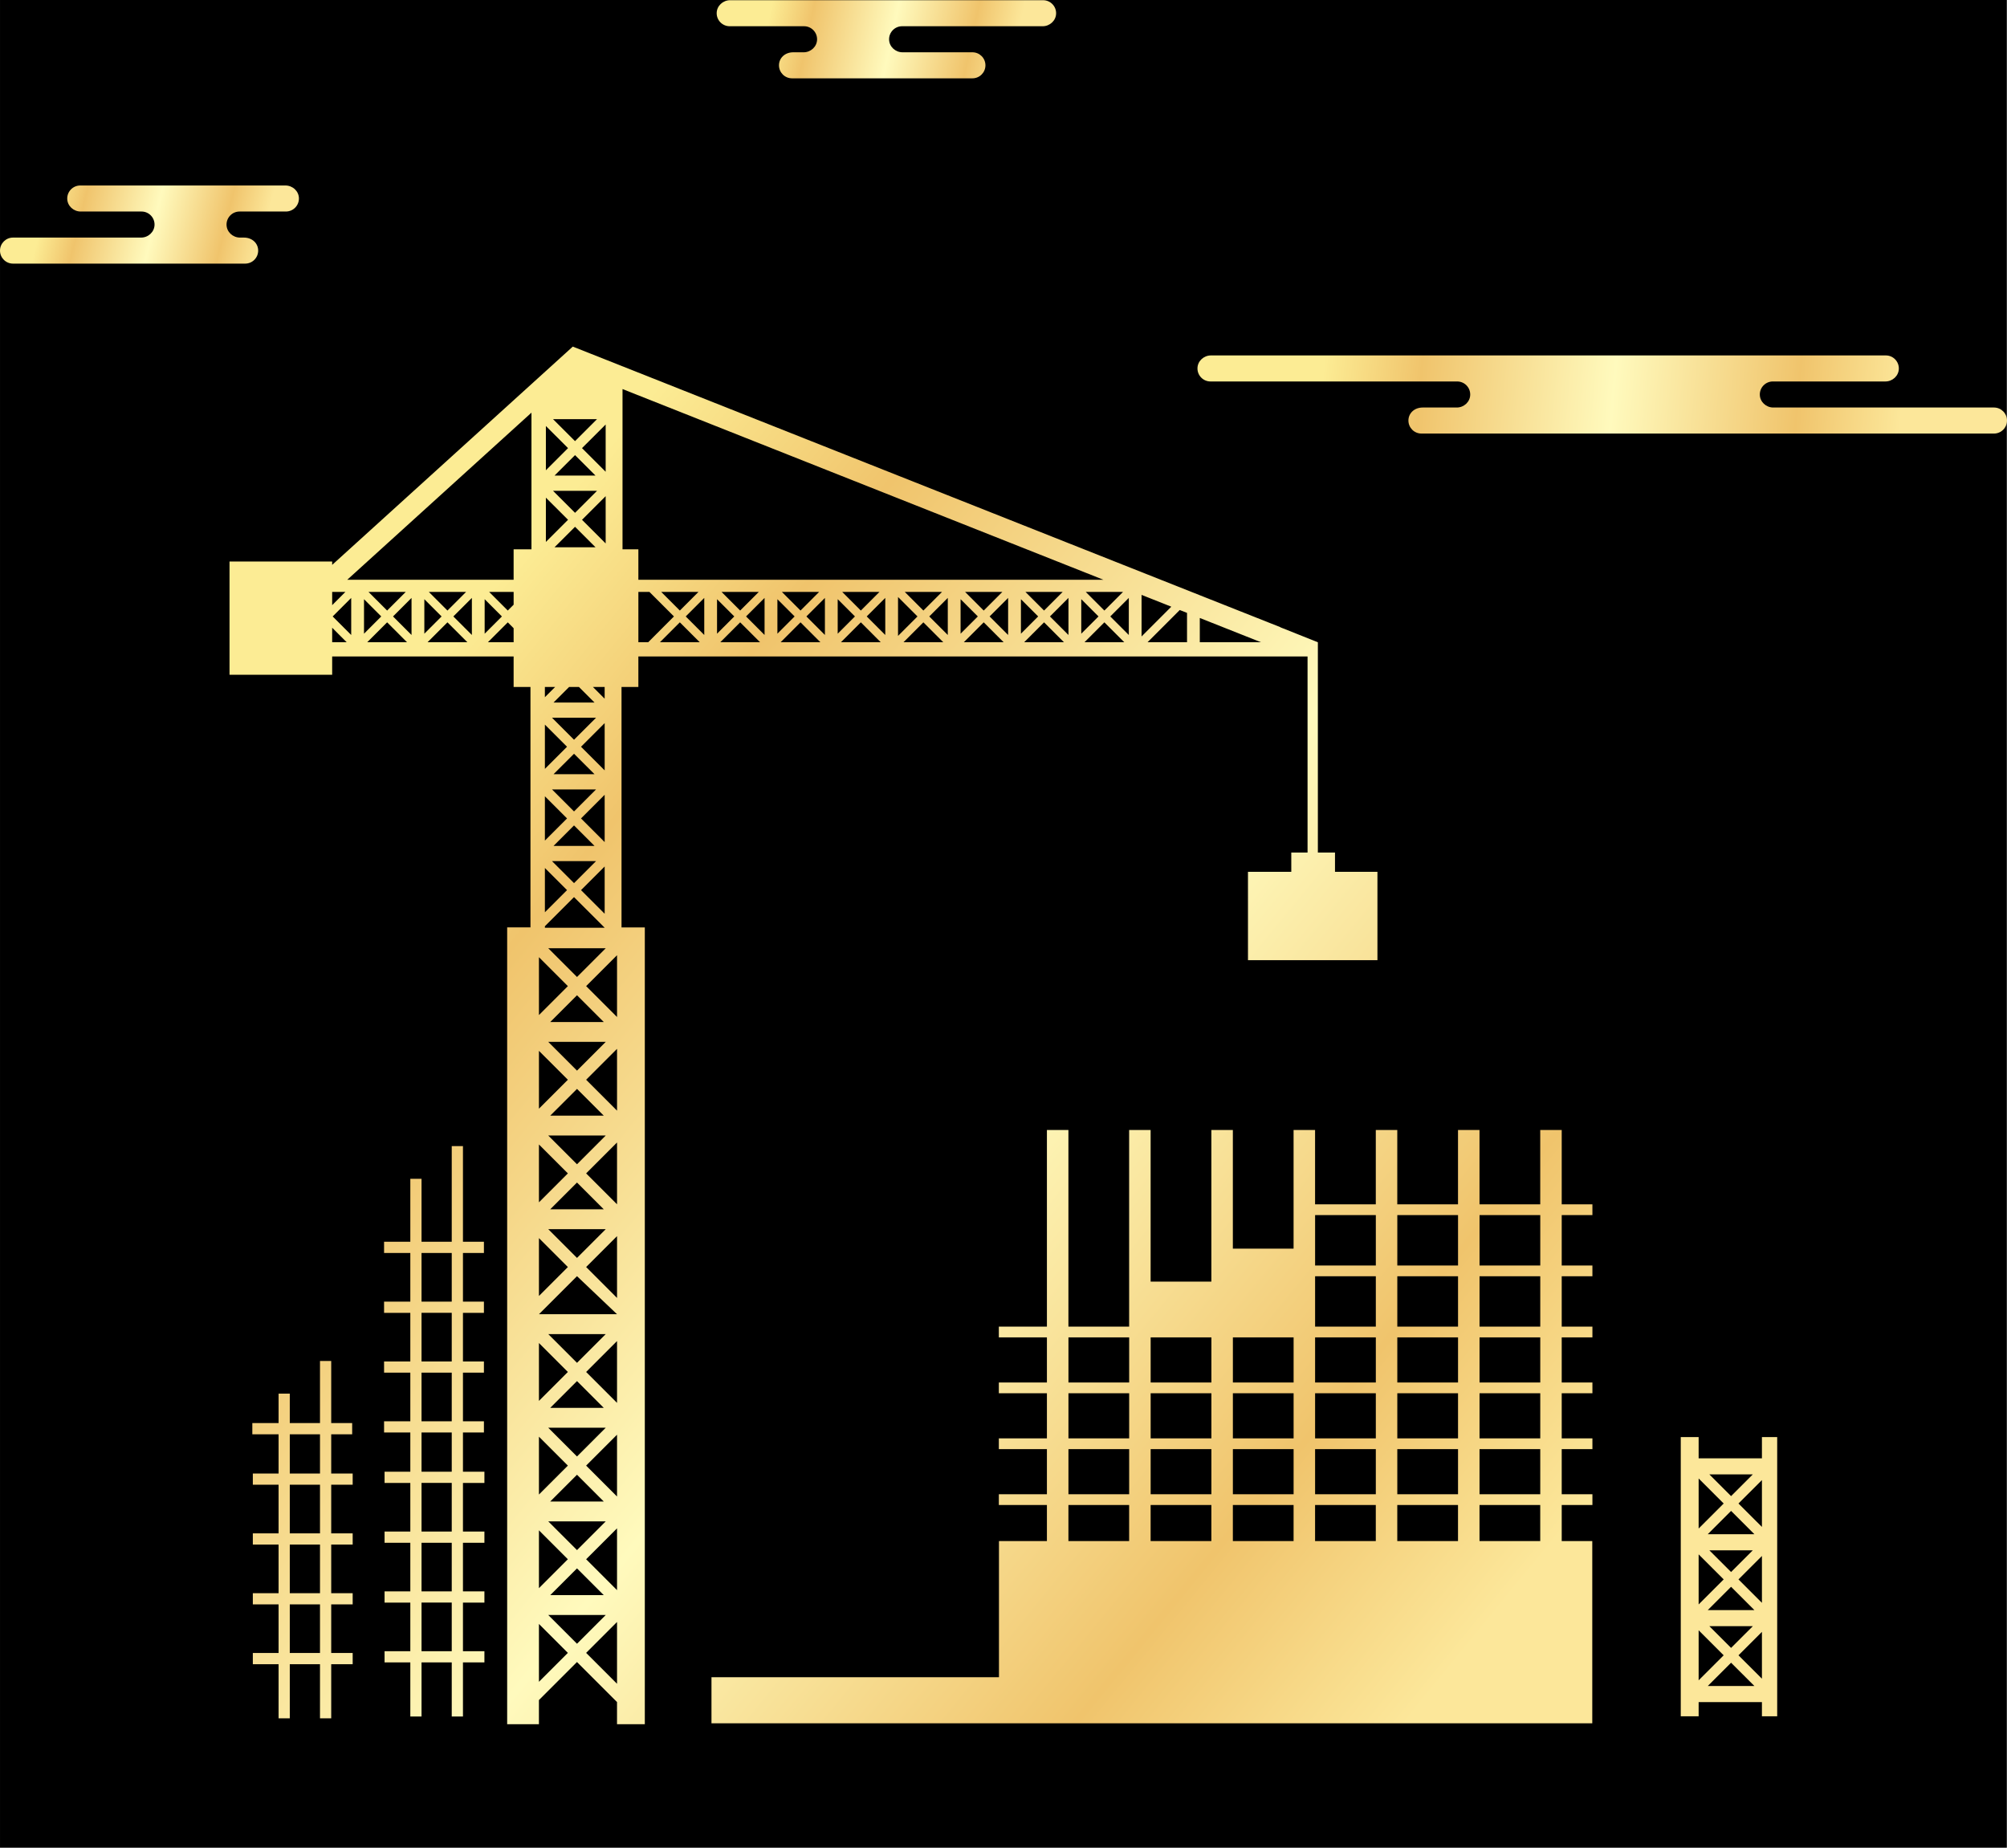 <?xml version="1.0" encoding="UTF-8"?>
<!DOCTYPE svg PUBLIC "-//W3C//DTD SVG 1.1//EN" "http://www.w3.org/Graphics/SVG/1.1/DTD/svg11.dtd">
<!-- Creator: CorelDRAW 2018 (64-Bit) -->
<svg xmlns="http://www.w3.org/2000/svg" xml:space="preserve" width="30.061mm" height="27.675mm" version="1.1" style="shape-rendering:geometricPrecision; text-rendering:geometricPrecision; image-rendering:optimizeQuality; fill-rule:evenodd; clip-rule:evenodd"
viewBox="0 0 4756.48 4378.85"
 xmlns:xlink="http://www.w3.org/1999/xlink">
 <rect x="0" y="0" width="4756.48" height="4378.85" fill="#808080" stroke="none"/>
 <defs>
  <style type="text/css">
   <![CDATA[
    .fil0 {fill:none}
    .fil1 {fill:url(#id0)}
    .fil3 {fill:url(#id1)}
    .fil2 {fill:url(#id2)}
    .fil4 {fill:url(#id3)}
   ]]>
  </style>
  <linearGradient id="id0" gradientUnits="userSpaceOnUse" x1="1823.32" y1="36.61" x2="2397.38" y2="157.86">
   <stop offset="0" style="stop-opacity:1; stop-color:#FCEC94"/>
   <stop offset="0.169" style="stop-opacity:1; stop-color:#F0C46C"/>
   <stop offset="0.502" style="stop-opacity:1; stop-color:#FFFABD"/>
   <stop offset="0.82" style="stop-opacity:1; stop-color:#F0C46C"/>
   <stop offset="1" style="stop-opacity:1; stop-color:#FCE79A"/>
  </linearGradient>
  <linearGradient id="id1" gradientUnits="userSpaceOnUse" xlink:href="#id0" x1="3135.59" y1="878.51" x2="4504.81" y2="999.76">
  </linearGradient>
  <linearGradient id="id2" gradientUnits="userSpaceOnUse" xlink:href="#id0" x1="109.92" y1="475.75" x2="615.48" y2="596.98">
  </linearGradient>
  <linearGradient id="id3" gradientUnits="userSpaceOnUse" xlink:href="#id0" x1="1113" y1="1459.58" x2="3730.66" y2="3597.1">
  </linearGradient>
 </defs>
 <g id="Слой_x0020_1">
  <rect class="" x="0.02" y="-0.01" width="4755.72" height="4378.85"/>
  <path class="fil1" d="M2472.05 0.41l-741.57 0c-17.04,0 -31.71,13.34 -31.98,30.38 -0.27,17.26 13.65,31.34 30.87,31.34l176.22 0c17.23,0.02 31.17,14.15 30.85,31.46 -0.32,16.99 -14.87,30.28 -31.87,30.28l-24.54 0c-20.06,0 -33.88,13.81 -33.88,30.85 0,17.06 13.81,30.87 30.87,30.87l427.56 0c17.04,0 30.85,-13.81 30.85,-30.87 0,-17.04 -13.81,-30.85 -30.85,-30.85l-165.61 0c-16.99,0 -31.57,-13.29 -31.88,-30.28 -0.32,-17.31 13.61,-31.44 30.85,-31.46l333.1 0c16.99,0 31.57,-13.29 31.88,-30.28 0.32,-17.31 -13.62,-31.44 -30.87,-31.44z"/>
  <path class="fil2" d="M190.2 439.55l486.26 0c17.04,0 31.71,13.32 31.98,30.36 0.27,17.28 -13.65,31.36 -30.87,31.36l-109.82 0c-17.25,0 -31.17,14.15 -30.85,31.46 0.3,16.98 14.86,30.28 31.85,30.28l9.22 0c20.06,0 33.88,13.81 33.88,30.85 0,17.06 -13.81,30.87 -30.85,30.87l-550.12 0c-17.04,0 -30.87,-13.81 -30.87,-30.87 0,-17.04 13.83,-30.85 30.87,-30.85l303.48 0c17.01,0 31.58,-13.31 31.9,-30.28 0.32,-17.31 -13.62,-31.46 -30.85,-31.46l-144.16 0c-17.01,0 -31.58,-13.29 -31.9,-30.28 -0.32,-17.31 13.62,-31.44 30.87,-31.44z"/>
  <path class="fil3" d="M4469.3 842.31l-1599.4 0c-17.04,0 -31.69,13.34 -31.96,30.38 -0.27,17.26 13.64,31.34 30.85,31.34l584.7 0c17.23,0.02 31.17,14.15 30.84,31.46 -0.3,16.99 -14.86,30.28 -31.85,30.28l-80.71 0c-20.06,0 -33.88,13.81 -33.88,30.85 0,17.06 13.81,30.87 30.85,30.87l1356.86 0c17.06,0 30.87,-13.81 30.87,-30.87 0,-17.04 -13.81,-30.85 -30.87,-30.85l-523.03 0c-16.99,0 -31.57,-13.29 -31.88,-30.28 -0.32,-17.31 13.62,-31.44 30.85,-31.46l266.72 0c16.99,0 31.57,-13.29 31.88,-30.28 0.32,-17.31 -13.62,-31.44 -30.85,-31.44z"/>
  <path class="fil4" d="M1462.21 4033.73l-94.78 -94.79 -90.2 90.19 0 57.15 -75.27 0 0 -948.07 0 -65.09 0 -875.24 55.22 0 0 -157.09 0 -36.04 0 -133.83 0 -36.09 0 -133.8 0 -36.01 0 -36.99 -39.92 0 0 -72.31 -430.04 0 0 43.4 -243.26 0 0 -268.44 243.26 0 0 8.01 570.26 -517.32 1677 664.99 -0.09 0.28 88.89 35.43 0 8.4 0 25.25 0 464.71 40.6 0 0 45.68 100.58 0 0 209.41 -306.8 0 -0.02 -209.41 102.64 0 0 -45.68 38.56 0 0 -464.71 -972.45 0 -46.93 0 -566.57 0 0 72.31 -39.9 0 0 569.85 55.2 0 0 875.24 0 65.09 0 948.07 -65.88 0 0 -52.63 -0.09 0.08zm905.3 -58.8l-681.35 0 0 109.25 681.35 0 1406.1 0 0 -431.83 -72.42 0 0 -85.5 72.75 0 0 -25.49 -72.75 0 0 -106.98 72.75 0 0 -25.46 -72.75 0 0 -106.98 72.75 0 0 -25.47 -72.75 0 0 -106.94 72.75 0 0 -25.51 -72.75 0 0 -119.38 72.74 0 0 -25.49 -72.74 0 0 -119.38 72.74 0 0 -25.49 -72.74 0 0 -176.22 -50.92 0 0 176.22 -143.92 0 0 -176.22 -50.95 0 0 176.22 -143.92 0 0 -176.22 -50.92 0 0 176.22 -143.92 0 0 -176.22 -50.93 0 0 281.23 -143.91 0 0 -281.23 -50.93 0 0 359.31 -143.95 0 0 -359.31 -50.92 0 0 465.96 -143.91 0 0 -465.96 -50.96 0 0 465.96 -113.92 0 0 25.51 113.92 0 0 106.94 -113.92 0 0 25.47 113.92 0 0 106.98 -113.92 0 0 25.46 113.92 0 0 106.98 -113.92 0 0 25.49 113.92 0 0 85.5 -113.62 0 0 322.57zm-1680.73 -672.09l0 69.81 71.6 0 0 -147.23 26.58 0 0 147.23 49.68 0 0 26.57 -49.68 0 0 92.96 50.87 0 0 26.57 -50.87 0 0 115.25 50.87 0 0 26.58 -50.87 0 0 115.24 50.87 0 0 26.55 -50.87 0 0 115.2 50.87 0 0 26.57 -50.87 0 0 128.24 -26.58 0 0 -128.24 -71.6 0 0 128.24 -26.55 0 0 -128.24 -61.03 0 0 -26.57 61.03 0 0 -115.2 -61.03 0 0 -26.55 61.03 0 0 -115.24 -61.03 0 0 -26.58 61.03 0 0 -115.25 -61.03 0 0 -26.57 61.03 0 0 -92.96 -62.23 0 0 -26.57 62.23 0 0 -69.81 26.55 0zm0 96.37l0 92.96 71.6 0 0 -92.96 -71.6 0zm0 119.52l0 115.25 71.6 0 0 -115.25 -71.6 0zm0 141.83l0 115.24 71.6 0 0 -115.24 -71.6 0zm0 141.79l0 115.2 71.6 0 0 -115.2 -71.6 0zm312.23 -1008.62l0 149.21 71.6 0 0 -226.66 26.58 0 0 226.66 49.68 0 0 26.6 -49.68 0 0 115.25 49.68 0 0 26.6 -49.68 0 0 115.2 49.68 0 0 26.55 -49.68 0 0 115.24 49.68 0 0 26.6 -49.68 0 0 92.93 50.85 0 0 26.6 -50.85 0 0 115.24 50.85 0 0 26.58 -50.85 0 0 115.24 50.85 0 0 26.55 -50.85 0 0 115.19 50.85 0 0 26.6 -50.85 0 0 128.23 -26.58 0 0 -128.23 -71.6 0 0 128.23 -26.57 0 0 -128.23 -61.03 0 0 -26.6 61.03 0 0 -115.19 -61.03 0 0 -26.55 61.03 0 0 -115.24 -61.03 0 0 -26.58 61.03 0 0 -115.24 -61.03 0 0 -26.6 61.03 0 0 -92.93 -62.21 0 0 -26.6 62.21 0 0 -115.24 -62.21 0 0 -26.55 62.21 0 0 -115.2 -62.21 0 0 -26.6 62.21 0 0 -115.25 -62.21 0 0 -26.6 62.21 0 0 -149.21 26.57 0zm0 175.8l0 115.25 71.6 0 0 -115.25 -71.6 0zm0 141.85l0 115.2 71.6 0 0 -115.2 -71.6 0zm0 141.75l0 115.24 71.6 0 0 -115.24 -71.6 0zm0 141.83l0 92.93 71.6 0 0 -92.93 -71.6 0zm0 119.52l0 115.24 71.6 0 0 -115.24 -71.6 0zm0 141.82l0 115.24 71.6 0 0 -115.24 -71.6 0zm0 141.79l0 115.19 71.6 0 0 -115.19 -71.6 0zm1533.09 -145.74l143.91 0 0 -85.5 -143.91 0 0 85.5zm194.82 0l143.95 0 0 -85.5 -143.95 0 0 85.5zm194.89 0l143.91 0 0 -85.5 -143.91 0 0 85.5zm194.84 0l143.92 0 0 -85.5 -143.92 0 0 85.5zm194.84 0l143.92 0 0 -85.5 -143.92 0 0 85.5zm194.87 0l143.92 0 0 -85.5 -143.92 0 0 85.5zm-2683.45 -2278.28l9.38 0 30.35 0 112.62 0 30.36 0 112.64 0 30.3 0 68.7 0 0 -72.28 42.28 0 0 -4.78 0 -133.83 0 -36.09 0 -133.78 0 -15.35 -436.64 396.1zm652.43 -452.02l0 43.27 0 27.99 0 308.48 37.56 0 0 72.28 156.14 0 30.28 0 112.64 0 30.43 0 112.59 0 30.3 0 94.19 0 18.54 0 28.39 0 1.87 0 117.91 0 30.32 0 112.66 0 30.35 0 112.66 0 30.32 0 52.77 0 -1139.9 -452.02zm1230.11 487.79l0 98.53 70.47 -70.57 -70.47 -27.96zm90.46 35.87l-76.23 76.34 93.51 0 0 -69.51 -17.28 -6.84zm47.56 18.86l0 57.48 144.93 0 -144.93 -57.48zm-2056.23 -61.72l0 31.33 31.31 -31.33 -31.31 0zm0 84.84l0 34.37 34.35 0 -34.35 -34.37zm645.75 140.33l-27.88 0 27.88 27.88 0 -27.88zm-61.03 0l-23.13 0 -37.02 36.99 97.18 0 -37.02 -36.99zm-56.3 0l-24.32 0 0 24.3 24.32 -24.3zm-98.38 -105.96l0 -33.27 -13.86 -13.86 -47.12 47.14 60.98 0zm0 -88.97l0 -30.24 -57.96 0 44.1 44.1 13.86 -13.86zm295.63 -30.24l0 119.21 23.24 0 61.07 -61.12 -58.04 -58.08 -26.28 0zm2512.77 2053.3l150 0 0 -50.3 36.17 0 0 50.3 0 38.15 0 141.72 0 38.2 0 141.67 0 38.15 0 141.8 0 38.1 0 33.69 -36.17 0 0 -33.69 -150 0 0 33.69 -42.36 0 0 -661.78 42.36 0 0 50.3zm128.34 38.15l-102.89 0 51.45 51.44 51.44 -51.44zm-106.68 141.72l110.47 0 -55.24 -55.22 -55.24 55.22zm106.69 38.2l-102.93 0 51.47 51.42 51.45 -51.42zm-106.69 141.67l110.47 0 -55.24 -55.22 -55.24 55.22zm106.72 38.15l-102.97 0 51.49 51.45 51.49 -51.45zm-106.79 141.8l110.6 0 -55.3 -55.25 -55.3 55.25zm-21.6 -491.91l0 118.67 59.35 -59.33 -59.35 -59.33zm0 179.87l0 118.68 59.37 -59.33 -59.37 -59.35zm0 179.93l0 118.57 59.33 -59.29 -59.33 -59.29zm150 114.76l0 -110.98 -55.55 55.51 55.55 55.47zm0 -179.82l0 -111.06 -55.58 55.54 55.58 55.52zm0 -179.87l0 -111.07 -55.57 55.54 55.57 55.54zm-2740.09 208.68l-136.28 0 68.15 68.15 68.13 -68.15zm-131.55 -47.07l126.82 0 -63.4 -63.42 -63.42 63.42zm131.53 -174.84l-136.26 0 68.15 68.13 68.12 -68.13zm-131.53 -47.07l126.82 0 -63.4 -63.42 -63.42 63.42zm131.55 -174.85l-136.3 0 68.16 68.15 68.13 -68.15zm-131.56 -47.07l126.85 0 -63.42 -63.43 -63.43 63.43zm131.55 -174.84l-136.23 0 68.12 68.13 68.12 -68.13zm-158.32 -47.07l185.08 0 -94.87 -90.19 -90.2 90.19zm185.08 63.59l-73.23 73.26 73.23 73.24 0 -146.5zm0 221.93l-73.23 73.24 73.23 73.24 0 -146.48zm0 221.94l-73.23 73.23 73.23 73.24 0 -146.47zm0 221.91l-73.23 73.24 73.23 73.24 0 -146.48zm-185.08 141.79l68.56 -68.54 -68.56 -68.56 0 137.1zm0 -221.91l68.54 -68.56 -68.54 -68.54 0 137.1zm0 -221.93l68.56 -68.56 -68.56 -68.56 0 137.12zm0 -221.91l68.56 -68.56 -68.56 -68.57 0 137.13zm158.32 -407.03l-136.26 0 68.15 68.15 68.12 -68.15zm-131.56 -47.06l126.88 0 -63.43 -63.43 -63.45 63.43zm131.58 -174.89l-136.3 0 68.16 68.15 68.13 -68.15zm-131.56 -47.06l126.85 0 -63.42 -63.42 -63.43 63.42zm131.55 -174.85l-136.26 0 68.15 68.15 68.12 -68.15zm-131.56 -47.04l126.9 0 -63.45 -63.46 -63.45 63.46zm131.56 -174.89l-136.26 0 68.15 68.15 68.12 -68.15zm-144.22 -48.61l141.64 0 0 0 -72.61 -72.56 -69.03 69.02 0 3.54zm170.98 65.14l-73.23 73.26 73.23 73.23 0 -146.48zm0 221.94l-73.23 73.23 73.23 73.24 0 -146.47zm0 221.91l-73.23 73.24 73.23 73.23 0 -146.47zm0 221.93l-73.23 73.24 73.23 73.26 0 -146.5zm-185.08 -661.08l0 137.12 68.56 -68.56 -68.56 -68.56zm0 221.93l0 137.12 68.56 -68.57 -68.56 -68.54zm0 221.93l0 137.1 68.56 -68.56 -68.56 -68.54zm0 221.91l0 137.13 68.56 -68.57 -68.56 -68.56zm135.35 -893.48l-104.41 0 52.2 52.18 52.21 -52.18zm-100.76 -36.04l97.12 0 -48.58 -48.54 -48.54 48.54zm100.73 -133.83l-104.33 0 52.15 52.15 52.18 -52.15zm-100.71 -36.09l97.09 0 -48.56 -48.51 -48.53 48.51zm100.71 -133.8l-104.33 0 52.15 52.14 52.18 -52.14zm20.43 464.53l0 -112.04 -56.03 56.01 56.03 56.03zm0 -169.87l0 -112.09 -56.04 56.03 56.04 56.06zm0 -169.92l0 -112.02 -56.03 56 56.03 56.03zm-141.64 -108.45l0 104.87 52.45 -52.45 -52.45 -52.42zm0 169.85l0 104.93 52.48 -52.48 -52.48 -52.45zm0 169.92l0 104.87 52.45 -52.44 -52.45 -52.44zm22.8 -760.08l97.17 0 -48.56 -48.56 -48.61 48.56zm100.74 -133.83l-104.3 0 52.17 52.14 52.14 -52.14zm-100.71 -36.09l97.12 0 -48.54 -48.51 -48.58 48.51zm100.71 -133.78l-104.3 0 52.17 52.12 52.14 -52.12zm20.46 294.58l0 -112.01 -56.04 56 56.04 56.01zm0 -169.89l0 -111.98 -56.04 55.98 56.04 56zm-141.66 -108.45l0 104.93 52.48 -52.48 -52.48 -52.45zm0 169.85l0 104.93 52.5 -52.47 -52.5 -52.47zm-461.38 325.47l0 -87.89 -43.92 43.94 43.92 43.95zm30.35 -84.82l0 81.75 40.85 -40.89 -40.85 -40.87zm112.62 84.78l0 -87.81 -43.88 43.91 43.88 43.91zm30.36 -84.78l0 81.75 40.87 -40.89 -40.87 -40.87zm112.64 84.78l0 -87.81 -43.91 43.91 43.91 43.91zm30.3 -84.79l0 81.79 40.87 -40.9 -40.87 -40.89zm-278.27 102.01l94.29 0 -47.15 -47.18 -47.14 47.18zm142.97 0l94.3 0 -47.14 -47.18 -47.17 47.18zm91.26 -119.21l-88.23 0 44.13 44.13 44.1 -44.13zm-142.99 0l-88.21 0 44.1 44.13 44.11 -44.13zm707.49 102.04l0 -87.89 -43.92 43.94 43.92 43.95zm30.28 -84.84l0 81.77 40.87 -40.9 -40.87 -40.87zm112.64 84.79l0 -87.8 -43.88 43.89 43.88 43.91zm30.43 -84.76l0 81.71 40.81 -40.85 -40.81 -40.85zm112.59 84.76l0 -87.8 -43.88 43.89 43.88 43.91zm30.3 -84.84l0 81.85 40.9 -40.92 -40.9 -40.93zm112.74 84.89l0 -87.89 -43.94 43.94 43.94 43.95zm30.25 -90.06l0 92.23 46.09 -46.12 -46.09 -46.11zm-564.26 107.23l94.29 0 -47.14 -47.18 -47.15 47.18zm142.99 0l94.3 0 -47.15 -47.17 -47.15 47.17zm143.02 0l94.25 0 -47.12 -47.17 -47.14 47.17zm142.97 0l86.49 0 7.77 0 -47.12 -47.18 -47.14 47.18zm86.49 -119.21l-83.45 0 44.1 44.13 44.1 -44.13 -4.75 0zm-138.24 0l-88.19 0 44.11 44.11 44.08 -44.11zm-142.97 0l-88.23 0 44.1 44.11 44.13 -44.11zm-142.97 0l-88.23 0 44.1 44.13 44.13 -44.13zm590.89 102.04l0 -87.89 -43.91 43.94 43.91 43.95zm30.32 -84.82l0 81.75 40.85 -40.89 -40.85 -40.87zm112.66 84.78l0 -87.8 -43.89 43.89 43.89 43.91zm30.35 -84.78l0 81.74 40.85 -40.89 -40.85 -40.85zm112.66 84.81l0 -87.86 -43.89 43.92 43.89 43.94zm30.32 -84.86l0 81.83 40.87 -40.92 -40.87 -40.92zm112.67 84.87l0 -87.89 -43.91 43.94 43.91 43.95zm-533.95 17.17l94.25 0 -47.14 -47.17 -47.12 47.17zm142.97 0l94.3 0 -47.17 -47.18 -47.14 47.18zm143 0l94.25 0 -47.12 -47.17 -47.14 47.17zm142.96 0l94.29 0 -47.14 -47.18 -47.15 47.18zm91.28 -119.21l-88.23 0 44.1 44.13 44.13 -44.13zm-143.02 0l-88.18 0 44.1 44.11 44.08 -44.11zm-142.97 0l-88.21 0 44.1 44.13 44.11 -44.13zm-142.99 0l-88.19 0 44.08 44.11 44.11 -44.11zm1417.85 2138.51l-143.92 0 0 -106.98 143.92 0 0 106.98zm-194.87 0l-143.92 0 0 -106.98 143.92 0 0 106.98zm-194.84 0l-143.92 0 0 -106.98 143.92 0 0 106.98zm-194.85 0l-143.91 0 0 -106.98 143.91 0 0 106.98zm-194.84 0l-143.95 0 0 -106.98 143.95 0 0 106.98zm-194.87 0l-143.91 0 0 -106.98 143.91 0 0 106.98zm974.27 -132.43l-143.92 0 0 -106.98 143.92 0 0 106.98zm-194.87 0l-143.92 0 0 -106.98 143.92 0 0 106.98zm-194.84 0l-143.92 0 0 -106.98 143.92 0 0 106.98zm-194.85 0l-143.91 0 0 -106.98 143.91 0 0 106.98zm-194.84 0l-143.95 0 0 -106.98 143.95 0 0 106.98zm-194.87 0l-143.91 0 0 -106.98 143.91 0 0 106.98zm974.27 -132.45l-143.92 0 0 -106.94 143.92 0 0 106.94zm-194.87 0l-143.92 0 0 -106.94 143.92 0 0 106.94zm-194.84 0l-143.92 0 0 -106.94 143.92 0 0 106.94zm-194.85 0l-143.91 0 0 -106.94 143.91 0 0 106.94zm-194.84 0l-143.95 0 0 -106.94 143.95 0 0 106.94zm-194.87 0l-143.91 0 0 -106.94 143.91 0 0 106.94zm440.64 -396.7l143.92 0 0 119.38 -143.92 0 0 -119.38zm194.84 0l143.92 0 0 119.38 -143.92 0 0 -119.38zm194.87 0l143.92 0 0 119.38 -143.92 0 0 -119.38zm-389.71 144.87l143.92 0 0 119.38 -143.92 0 0 -119.38zm194.84 0l143.92 0 0 119.38 -143.92 0 0 -119.38zm194.87 0l143.92 0 0 119.38 -143.92 0 0 -119.38z"/>
 </g>
</svg>

